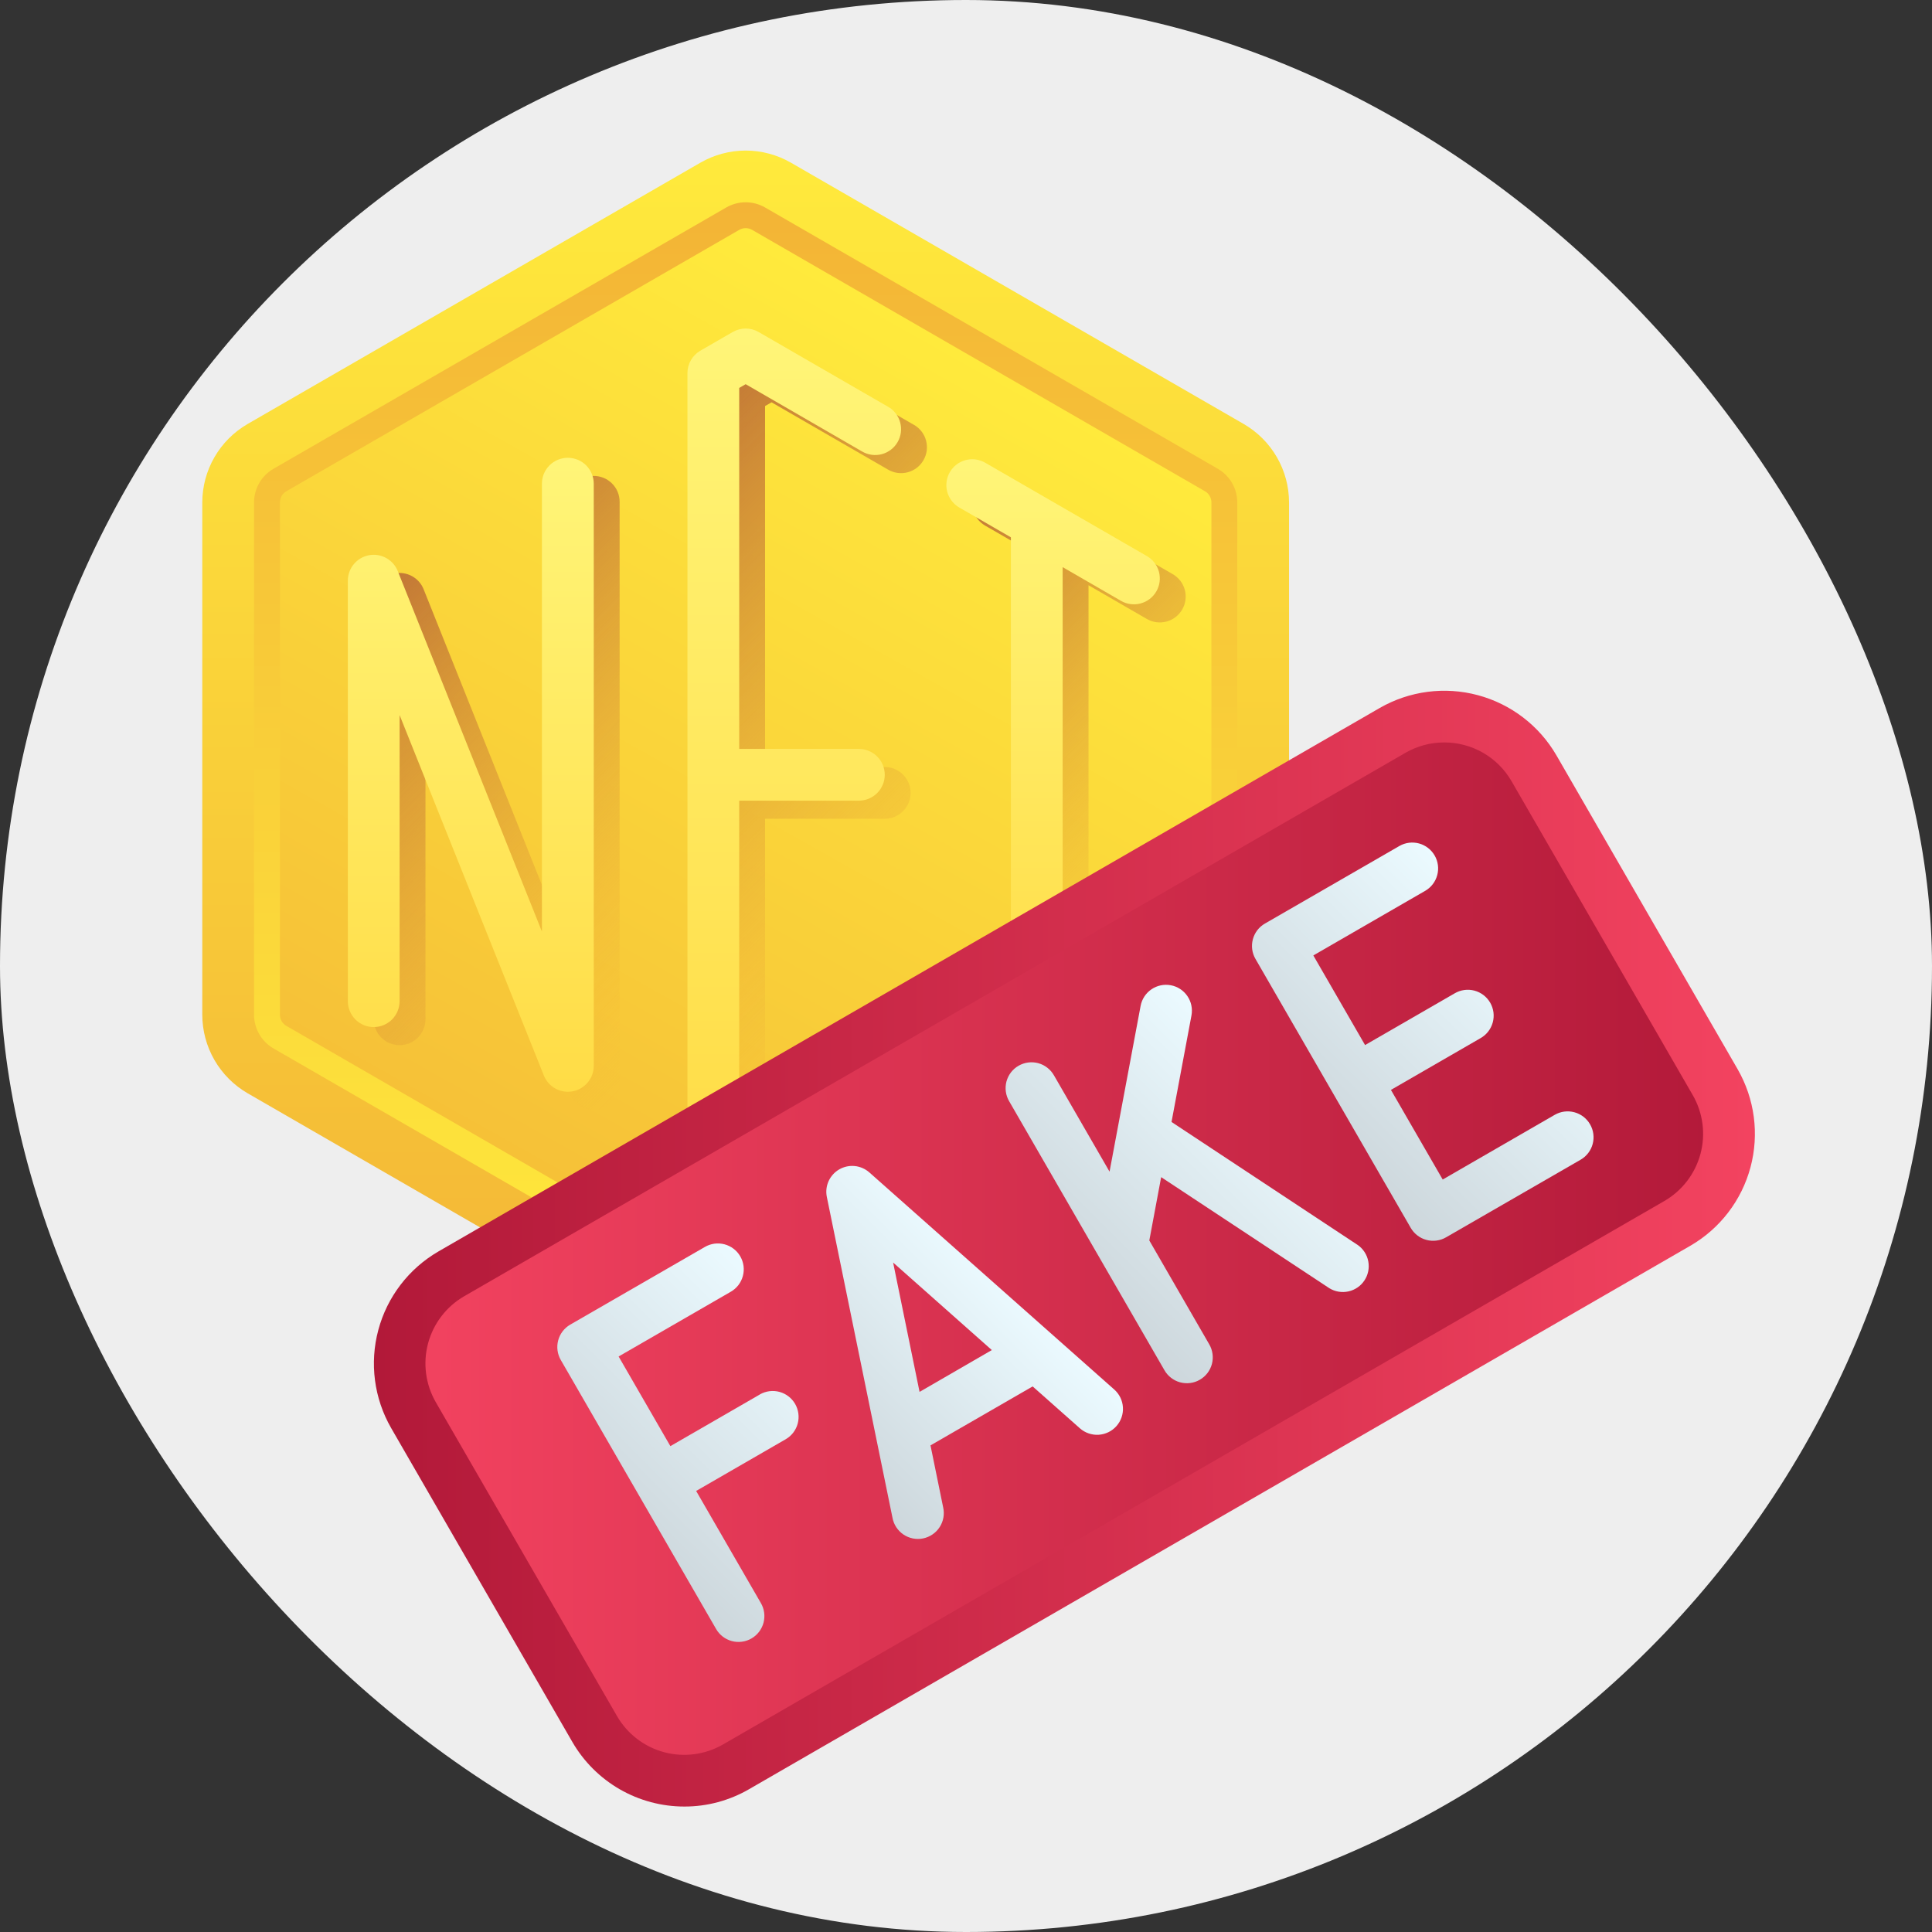 <svg width="77" height="77" viewBox="0 0 77 77" fill="none" xmlns="http://www.w3.org/2000/svg">
<rect x="0" y="0" width="77" height="77" fill="#333333" stroke="none"/>
<rect width="77" height="77" rx="38.5" fill="#EEEEEE"/>
<g clip-path="url(#clip0_29_283)">
<path d="M29.719 54.469C29.085 54.469 28.463 54.303 27.914 53.986L9.867 43.571C9.319 43.253 8.864 42.797 8.547 42.248C8.231 41.7 8.063 41.077 8.062 40.444V20.025C8.063 19.392 8.23 18.77 8.547 18.221C8.864 17.672 9.319 17.217 9.867 16.899L27.914 6.484C28.463 6.168 29.085 6.001 29.719 6.001C30.352 6.001 30.974 6.168 31.523 6.484L49.57 16.899C50.118 17.217 50.573 17.673 50.89 18.221C51.207 18.77 51.374 19.392 51.375 20.025V40.444C51.374 41.077 51.207 41.699 50.89 42.248C50.574 42.797 50.118 43.252 49.57 43.57L31.523 53.985C30.975 54.302 30.352 54.469 29.719 54.469Z" fill="url(#paint0_linear_29_283)"/>
<path d="M29.719 8.062C29.447 8.062 29.181 8.133 28.945 8.269L10.898 18.684C10.663 18.82 10.468 19.016 10.332 19.251C10.196 19.486 10.125 19.753 10.125 20.025V40.444C10.126 40.715 10.197 40.982 10.333 41.217C10.469 41.452 10.664 41.648 10.898 41.784L28.945 52.2C29.18 52.336 29.447 52.407 29.719 52.407C29.99 52.407 30.257 52.336 30.492 52.2L48.539 41.784C48.774 41.648 48.97 41.453 49.105 41.218C49.241 40.982 49.313 40.715 49.312 40.444V20.025C49.312 19.753 49.24 19.487 49.105 19.252C48.969 19.016 48.774 18.821 48.539 18.684L30.492 8.269C30.257 8.133 29.99 8.062 29.719 8.062Z" fill="url(#paint1_linear_29_283)"/>
<path d="M29.719 51.375C29.628 51.375 29.539 51.351 29.461 51.306L11.414 40.887C11.336 40.842 11.271 40.778 11.226 40.7C11.181 40.622 11.157 40.534 11.156 40.444V20.025C11.156 19.934 11.18 19.845 11.225 19.767C11.27 19.688 11.335 19.623 11.414 19.578L29.461 9.162C29.539 9.117 29.628 9.093 29.719 9.093C29.809 9.093 29.898 9.117 29.977 9.162L48.023 19.578C48.102 19.623 48.167 19.688 48.212 19.767C48.258 19.845 48.281 19.934 48.281 20.025V40.444C48.281 40.535 48.258 40.624 48.212 40.702C48.167 40.781 48.102 40.846 48.023 40.891L29.977 51.307C29.898 51.352 29.809 51.375 29.719 51.375Z" fill="url(#paint2_linear_29_283)"/>
<path d="M36.422 16.931L31.266 13.954C31.109 13.864 30.931 13.816 30.75 13.816C30.569 13.816 30.391 13.864 30.234 13.954L28.945 14.698C28.788 14.788 28.658 14.918 28.568 15.075C28.477 15.232 28.43 15.411 28.43 15.592V46.425C28.43 46.699 28.538 46.961 28.732 47.154C28.925 47.348 29.187 47.456 29.461 47.456C29.734 47.456 29.997 47.348 30.19 47.154C30.384 46.961 30.492 46.699 30.492 46.425V32.632H35.262C35.535 32.632 35.797 32.523 35.991 32.33C36.184 32.137 36.293 31.874 36.293 31.601C36.293 31.327 36.184 31.065 35.991 30.872C35.797 30.678 35.535 30.57 35.262 30.57H30.492V16.183L30.75 16.034L35.391 18.715C35.508 18.784 35.638 18.829 35.773 18.848C35.907 18.866 36.044 18.858 36.176 18.823C36.307 18.788 36.431 18.727 36.539 18.645C36.647 18.562 36.737 18.459 36.805 18.341C36.873 18.224 36.917 18.093 36.935 17.959C36.952 17.824 36.943 17.687 36.907 17.555C36.872 17.424 36.81 17.301 36.727 17.194C36.644 17.086 36.54 16.997 36.422 16.929V16.931Z" fill="url(#paint3_linear_29_283)"/>
<path d="M46.734 22.88L40.289 19.16C40.052 19.025 39.772 18.99 39.509 19.061C39.246 19.132 39.022 19.305 38.886 19.541C38.75 19.776 38.713 20.056 38.782 20.32C38.852 20.583 39.023 20.808 39.258 20.946L41.32 22.137V41.269C41.32 41.542 41.429 41.804 41.622 41.998C41.816 42.191 42.078 42.3 42.352 42.3C42.625 42.3 42.887 42.191 43.081 41.998C43.274 41.804 43.383 41.542 43.383 41.269V23.325L45.703 24.666C45.82 24.734 45.95 24.779 46.085 24.798C46.22 24.816 46.357 24.808 46.488 24.773C46.62 24.738 46.743 24.678 46.851 24.595C46.959 24.512 47.05 24.409 47.118 24.291C47.186 24.174 47.23 24.044 47.247 23.909C47.265 23.774 47.255 23.637 47.22 23.506C47.184 23.374 47.123 23.252 47.04 23.144C46.956 23.037 46.852 22.947 46.734 22.879V22.88Z" fill="url(#paint4_linear_29_283)"/>
<path d="M23.66 18.968C23.387 18.968 23.124 19.076 22.931 19.27C22.738 19.463 22.629 19.726 22.629 19.999V37.848L16.883 23.483C16.794 23.26 16.63 23.076 16.419 22.961C16.209 22.847 15.966 22.809 15.73 22.854C15.495 22.9 15.283 23.025 15.131 23.21C14.978 23.395 14.895 23.627 14.895 23.866V40.624C14.895 40.898 15.003 41.16 15.197 41.353C15.39 41.547 15.652 41.655 15.926 41.655C16.199 41.655 16.462 41.547 16.655 41.353C16.848 41.16 16.957 40.898 16.957 40.624V29.221L22.706 43.586C22.783 43.777 22.915 43.941 23.085 44.056C23.256 44.172 23.457 44.233 23.663 44.233C23.729 44.233 23.795 44.227 23.859 44.215C24.095 44.169 24.307 44.044 24.459 43.859C24.612 43.674 24.695 43.442 24.695 43.202V19.999C24.695 19.863 24.669 19.729 24.617 19.603C24.565 19.478 24.488 19.364 24.392 19.268C24.296 19.173 24.182 19.097 24.056 19.045C23.93 18.994 23.796 18.967 23.66 18.968Z" fill="url(#paint5_linear_29_283)"/>
<path d="M35.391 16.21L30.234 13.232C30.078 13.142 29.9 13.094 29.719 13.094C29.538 13.094 29.36 13.142 29.203 13.232L27.914 13.976C27.757 14.066 27.627 14.197 27.536 14.354C27.446 14.511 27.398 14.689 27.398 14.87V45.703C27.398 45.977 27.507 46.239 27.701 46.433C27.894 46.626 28.156 46.735 28.43 46.735C28.703 46.735 28.965 46.626 29.159 46.433C29.352 46.239 29.461 45.977 29.461 45.703V31.91H34.23C34.504 31.91 34.766 31.802 34.96 31.608C35.153 31.415 35.262 31.153 35.262 30.879C35.262 30.606 35.153 30.343 34.96 30.15C34.766 29.957 34.504 29.848 34.23 29.848H29.461V15.461L29.719 15.312L34.359 17.994C34.477 18.062 34.606 18.107 34.741 18.126C34.876 18.144 35.013 18.136 35.145 18.101C35.276 18.066 35.399 18.006 35.507 17.923C35.615 17.841 35.706 17.738 35.774 17.62C35.842 17.502 35.886 17.372 35.904 17.237C35.921 17.102 35.912 16.965 35.876 16.834C35.84 16.703 35.779 16.58 35.696 16.472C35.613 16.365 35.509 16.275 35.391 16.208V16.21Z" fill="url(#paint6_linear_29_283)"/>
<path d="M45.703 22.159L39.258 18.438C39.021 18.303 38.741 18.268 38.478 18.339C38.215 18.411 37.991 18.583 37.855 18.819C37.719 19.055 37.681 19.335 37.751 19.598C37.821 19.861 37.992 20.086 38.227 20.224L40.289 21.415V40.547C40.289 40.821 40.398 41.083 40.591 41.276C40.784 41.47 41.047 41.578 41.32 41.578C41.594 41.578 41.856 41.47 42.05 41.276C42.243 41.083 42.352 40.821 42.352 40.547V22.603L44.672 23.944C44.789 24.013 44.919 24.058 45.054 24.076C45.188 24.094 45.325 24.086 45.457 24.051C45.588 24.016 45.712 23.956 45.82 23.873C45.928 23.791 46.018 23.688 46.086 23.57C46.154 23.452 46.199 23.322 46.216 23.187C46.233 23.052 46.224 22.915 46.189 22.784C46.153 22.653 46.092 22.53 46.008 22.422C45.925 22.315 45.821 22.225 45.703 22.158V22.159Z" fill="url(#paint7_linear_29_283)"/>
<path d="M22.629 18.246C22.355 18.246 22.093 18.355 21.9 18.548C21.706 18.741 21.598 19.004 21.598 19.277V37.126L15.853 22.761C15.764 22.538 15.6 22.353 15.389 22.238C15.179 22.123 14.935 22.084 14.699 22.13C14.464 22.175 14.251 22.302 14.099 22.487C13.946 22.672 13.863 22.905 13.863 23.145V39.902C13.863 40.176 13.972 40.438 14.165 40.632C14.359 40.825 14.621 40.934 14.895 40.934C15.168 40.934 15.43 40.825 15.624 40.632C15.817 40.438 15.926 40.176 15.926 39.902V28.499L21.675 42.864C21.752 43.055 21.884 43.219 22.055 43.335C22.226 43.45 22.427 43.512 22.633 43.512C22.698 43.512 22.764 43.505 22.828 43.493C23.063 43.448 23.276 43.322 23.428 43.137C23.581 42.952 23.664 42.72 23.664 42.48V19.277C23.664 19.142 23.637 19.007 23.585 18.882C23.533 18.756 23.457 18.642 23.361 18.547C23.265 18.451 23.15 18.375 23.025 18.323C22.899 18.272 22.765 18.246 22.629 18.246Z" fill="url(#paint8_linear_29_283)"/>
<path d="M55.497 29.11L17.989 50.767C16.016 51.906 15.34 54.428 16.479 56.401L23.698 68.904C24.837 70.877 27.36 71.553 29.332 70.414L66.841 48.758C68.814 47.619 69.49 45.096 68.351 43.123L61.132 30.62C59.993 28.647 57.47 27.971 55.497 29.11Z" fill="url(#paint9_linear_29_283)"/>
<path d="M27.28 72C26.374 72.001 25.483 71.763 24.699 71.311C23.914 70.858 23.262 70.207 22.809 69.422L15.591 56.918C14.908 55.733 14.724 54.326 15.078 53.006C15.431 51.685 16.295 50.559 17.478 49.874L54.988 28.217C56.173 27.536 57.58 27.352 58.9 27.706C60.221 28.06 61.347 28.923 62.032 30.105L69.251 42.609C69.934 43.794 70.12 45.201 69.766 46.522C69.412 47.843 68.548 48.969 67.363 49.653L29.853 71.309C29.071 71.762 28.183 72.001 27.28 72ZM57.556 29.59C57.015 29.59 56.484 29.732 56.016 30.002L18.505 51.659C18.152 51.862 17.844 52.132 17.596 52.455C17.348 52.777 17.167 53.145 17.061 53.538C16.956 53.93 16.929 54.34 16.982 54.743C17.035 55.146 17.167 55.535 17.37 55.887L24.589 68.391C24.792 68.743 25.062 69.052 25.385 69.299C25.707 69.547 26.075 69.729 26.468 69.834C26.861 69.94 27.27 69.966 27.674 69.913C28.076 69.86 28.465 69.728 28.817 69.525L66.328 47.869C66.68 47.666 66.989 47.395 67.237 47.073C67.484 46.751 67.666 46.383 67.772 45.99C67.877 45.597 67.904 45.188 67.851 44.785C67.798 44.381 67.666 43.993 67.462 43.641L60.244 31.137C59.971 30.665 59.58 30.274 59.108 30.002C58.636 29.731 58.101 29.588 57.556 29.59Z" fill="url(#paint10_linear_29_283)"/>
<path d="M34.648 46.727C34.486 46.584 34.283 46.495 34.068 46.473C33.852 46.451 33.636 46.498 33.448 46.606C33.261 46.714 33.112 46.879 33.023 47.076C32.934 47.274 32.91 47.494 32.954 47.706L35.569 60.485C35.593 60.621 35.644 60.75 35.719 60.865C35.794 60.98 35.891 61.08 36.005 61.157C36.119 61.234 36.247 61.288 36.382 61.315C36.517 61.342 36.656 61.341 36.79 61.314C36.925 61.286 37.053 61.232 37.166 61.154C37.28 61.077 37.377 60.977 37.451 60.861C37.526 60.746 37.576 60.617 37.6 60.481C37.623 60.346 37.62 60.207 37.589 60.073L37.085 57.606L41.156 55.256L43.039 56.925C43.141 57.015 43.259 57.084 43.387 57.128C43.516 57.172 43.651 57.191 43.786 57.183C43.922 57.174 44.054 57.139 44.176 57.08C44.298 57.021 44.407 56.938 44.497 56.836C44.587 56.735 44.656 56.616 44.7 56.488C44.744 56.36 44.763 56.224 44.754 56.089C44.746 55.953 44.711 55.821 44.652 55.699C44.592 55.577 44.509 55.468 44.408 55.379L34.648 46.727ZM36.649 55.474L35.595 50.318L39.529 53.807L36.649 55.474Z" fill="url(#paint11_linear_29_283)"/>
<path d="M54.116 49.622L46.691 44.716L47.486 40.471C47.536 40.202 47.478 39.924 47.323 39.698C47.169 39.472 46.931 39.317 46.662 39.267C46.393 39.217 46.115 39.275 45.89 39.43C45.664 39.584 45.509 39.822 45.459 40.091L44.221 46.696L42.006 42.859C41.939 42.741 41.849 42.637 41.741 42.554C41.634 42.47 41.511 42.409 41.38 42.373C41.248 42.338 41.111 42.328 40.977 42.346C40.842 42.364 40.712 42.408 40.594 42.476C40.476 42.544 40.373 42.634 40.29 42.742C40.208 42.85 40.147 42.974 40.112 43.105C40.078 43.237 40.069 43.374 40.088 43.508C40.106 43.643 40.151 43.773 40.22 43.89L46.407 54.607C46.474 54.725 46.564 54.829 46.672 54.912C46.779 54.996 46.902 55.057 47.033 55.093C47.165 55.128 47.302 55.137 47.437 55.12C47.572 55.102 47.702 55.058 47.819 54.99C47.937 54.922 48.04 54.832 48.123 54.724C48.206 54.616 48.266 54.492 48.301 54.361C48.336 54.229 48.344 54.092 48.325 53.958C48.307 53.823 48.262 53.693 48.193 53.576L45.806 49.439L46.278 46.915L52.981 51.342C53.21 51.482 53.483 51.527 53.744 51.469C54.005 51.411 54.234 51.254 54.381 51.03C54.528 50.807 54.583 50.535 54.533 50.272C54.484 50.009 54.334 49.776 54.116 49.621V49.622Z" fill="url(#paint12_linear_29_283)"/>
<path d="M63.372 44.809C63.235 44.572 63.01 44.399 62.746 44.329C62.481 44.258 62.2 44.295 61.963 44.432L57.499 47.01L55.436 43.438L59.008 41.375C59.127 41.308 59.23 41.218 59.314 41.11C59.397 41.003 59.458 40.88 59.494 40.749C59.53 40.617 59.539 40.48 59.522 40.346C59.504 40.211 59.46 40.081 59.392 39.963C59.324 39.845 59.233 39.742 59.125 39.659C59.017 39.577 58.894 39.516 58.762 39.481C58.631 39.447 58.494 39.438 58.359 39.457C58.224 39.475 58.095 39.52 57.977 39.589L54.405 41.651L52.343 38.079L56.807 35.501C57.042 35.363 57.213 35.138 57.282 34.875C57.352 34.612 57.315 34.331 57.178 34.096C57.042 33.86 56.818 33.688 56.556 33.616C56.293 33.545 56.012 33.58 55.776 33.715L50.413 36.809C50.176 36.945 50.003 37.171 49.933 37.435C49.862 37.699 49.899 37.98 50.036 38.217L56.223 48.934C56.291 49.052 56.381 49.155 56.489 49.238C56.596 49.321 56.719 49.382 56.851 49.417C56.982 49.452 57.119 49.461 57.254 49.443C57.389 49.425 57.518 49.381 57.636 49.312L62.998 46.219C63.235 46.081 63.407 45.856 63.477 45.591C63.547 45.327 63.509 45.045 63.372 44.809Z" fill="url(#paint13_linear_29_283)"/>
<path d="M30.291 55.573L26.718 57.636L24.655 54.063L29.121 51.485C29.239 51.418 29.343 51.328 29.426 51.221C29.509 51.113 29.571 50.99 29.606 50.859C29.642 50.728 29.651 50.591 29.634 50.456C29.616 50.321 29.572 50.191 29.504 50.073C29.436 49.955 29.346 49.852 29.238 49.77C29.13 49.687 29.006 49.627 28.875 49.592C28.743 49.557 28.606 49.549 28.471 49.567C28.337 49.586 28.207 49.63 28.09 49.699L22.727 52.793C22.49 52.93 22.317 53.155 22.247 53.419C22.176 53.683 22.213 53.965 22.35 54.202L28.537 64.918C28.604 65.037 28.694 65.14 28.802 65.224C28.909 65.307 29.032 65.368 29.163 65.404C29.295 65.44 29.432 65.449 29.567 65.431C29.701 65.414 29.831 65.37 29.949 65.302C30.067 65.234 30.17 65.143 30.253 65.035C30.335 64.927 30.396 64.804 30.431 64.672C30.465 64.541 30.474 64.404 30.455 64.269C30.437 64.134 30.392 64.004 30.323 63.887L27.745 59.422L31.318 57.359C31.553 57.222 31.724 56.997 31.794 56.733C31.863 56.47 31.826 56.19 31.69 55.954C31.554 55.718 31.33 55.546 31.067 55.474C30.804 55.403 30.524 55.439 30.287 55.573H30.291Z" fill="url(#paint14_linear_29_283)"/>
</g>
<defs>
<linearGradient id="paint0_linear_29_283" x1="29.719" y1="54.468" x2="29.719" y2="6.001" gradientUnits="userSpaceOnUse">
<stop stop-color="#F3B436"/>
<stop offset="1" stop-color="#FFEA3C"/>
</linearGradient>
<linearGradient id="paint1_linear_29_283" x1="29.719" y1="52.405" x2="29.719" y2="8.062" gradientUnits="userSpaceOnUse">
<stop stop-color="#FFEA3C"/>
<stop offset="1" stop-color="#F3B436"/>
</linearGradient>
<linearGradient id="paint2_linear_29_283" x1="6" y1="51.375" x2="29.719" y2="9.094" gradientUnits="userSpaceOnUse">
<stop stop-color="#F3B436"/>
<stop offset="1" stop-color="#FFEA3C"/>
</linearGradient>
<linearGradient id="paint3_linear_29_283" x1="22.075" y1="21.514" x2="38.953" y2="38.392" gradientUnits="userSpaceOnUse">
<stop stop-color="#C17636"/>
<stop offset="1" stop-color="#F3B436" stop-opacity="0"/>
</linearGradient>
<linearGradient id="paint4_linear_29_283" x1="35.066" y1="23.301" x2="48.421" y2="36.657" gradientUnits="userSpaceOnUse">
<stop stop-color="#C17636"/>
<stop offset="1" stop-color="#F3B436" stop-opacity="0"/>
</linearGradient>
<linearGradient id="paint5_linear_29_283" x1="13.908" y1="24.426" x2="28.901" y2="39.419" gradientUnits="userSpaceOnUse">
<stop stop-color="#C17636"/>
<stop offset="1" stop-color="#F3B436" stop-opacity="0"/>
</linearGradient>
<linearGradient id="paint6_linear_29_283" x1="31.652" y1="46.735" x2="31.652" y2="13.09" gradientUnits="userSpaceOnUse">
<stop stop-color="#FFDC46"/>
<stop offset="1" stop-color="#FFF578"/>
</linearGradient>
<linearGradient id="paint7_linear_29_283" x1="41.965" y1="41.578" x2="41.965" y2="18.299" gradientUnits="userSpaceOnUse">
<stop stop-color="#FFDC46"/>
<stop offset="1" stop-color="#FFF578"/>
</linearGradient>
<linearGradient id="paint8_linear_29_283" x1="18.762" y1="43.512" x2="18.762" y2="18.246" gradientUnits="userSpaceOnUse">
<stop stop-color="#FFDC46"/>
<stop offset="1" stop-color="#FFF578"/>
</linearGradient>
<linearGradient id="paint9_linear_29_283" x1="15.925" y1="49.761" x2="68.903" y2="49.761" gradientUnits="userSpaceOnUse">
<stop stop-color="#F34360"/>
<stop offset="1" stop-color="#B21939"/>
</linearGradient>
<linearGradient id="paint10_linear_29_283" x1="14.896" y1="49.763" x2="69.938" y2="49.763" gradientUnits="userSpaceOnUse">
<stop stop-color="#B21939"/>
<stop offset="1" stop-color="#F34360"/>
</linearGradient>
<linearGradient id="paint11_linear_29_283" x1="32.756" y1="57.914" x2="39.85" y2="50.82" gradientUnits="userSpaceOnUse">
<stop stop-color="#CDD7DC"/>
<stop offset="1" stop-color="#EBFAFF"/>
</linearGradient>
<linearGradient id="paint12_linear_29_283" x1="43.001" y1="51.254" x2="50.951" y2="43.304" gradientUnits="userSpaceOnUse">
<stop stop-color="#CDD7DC"/>
<stop offset="1" stop-color="#EBFAFF"/>
</linearGradient>
<linearGradient id="paint13_linear_29_283" x1="52.731" y1="45.488" x2="60.68" y2="37.539" gradientUnits="userSpaceOnUse">
<stop stop-color="#CDD7DC"/>
<stop offset="1" stop-color="#EBFAFF"/>
</linearGradient>
<linearGradient id="paint14_linear_29_283" x1="24.479" y1="60.907" x2="32.429" y2="52.957" gradientUnits="userSpaceOnUse">
<stop stop-color="#CDD7DC"/>
<stop offset="1" stop-color="#EBFAFF"/>
</linearGradient>
<clipPath id="clip0_29_283">
<rect width="66" height="66" fill="white" transform="translate(6 6)"/>
</clipPath>
</defs>
</svg>
